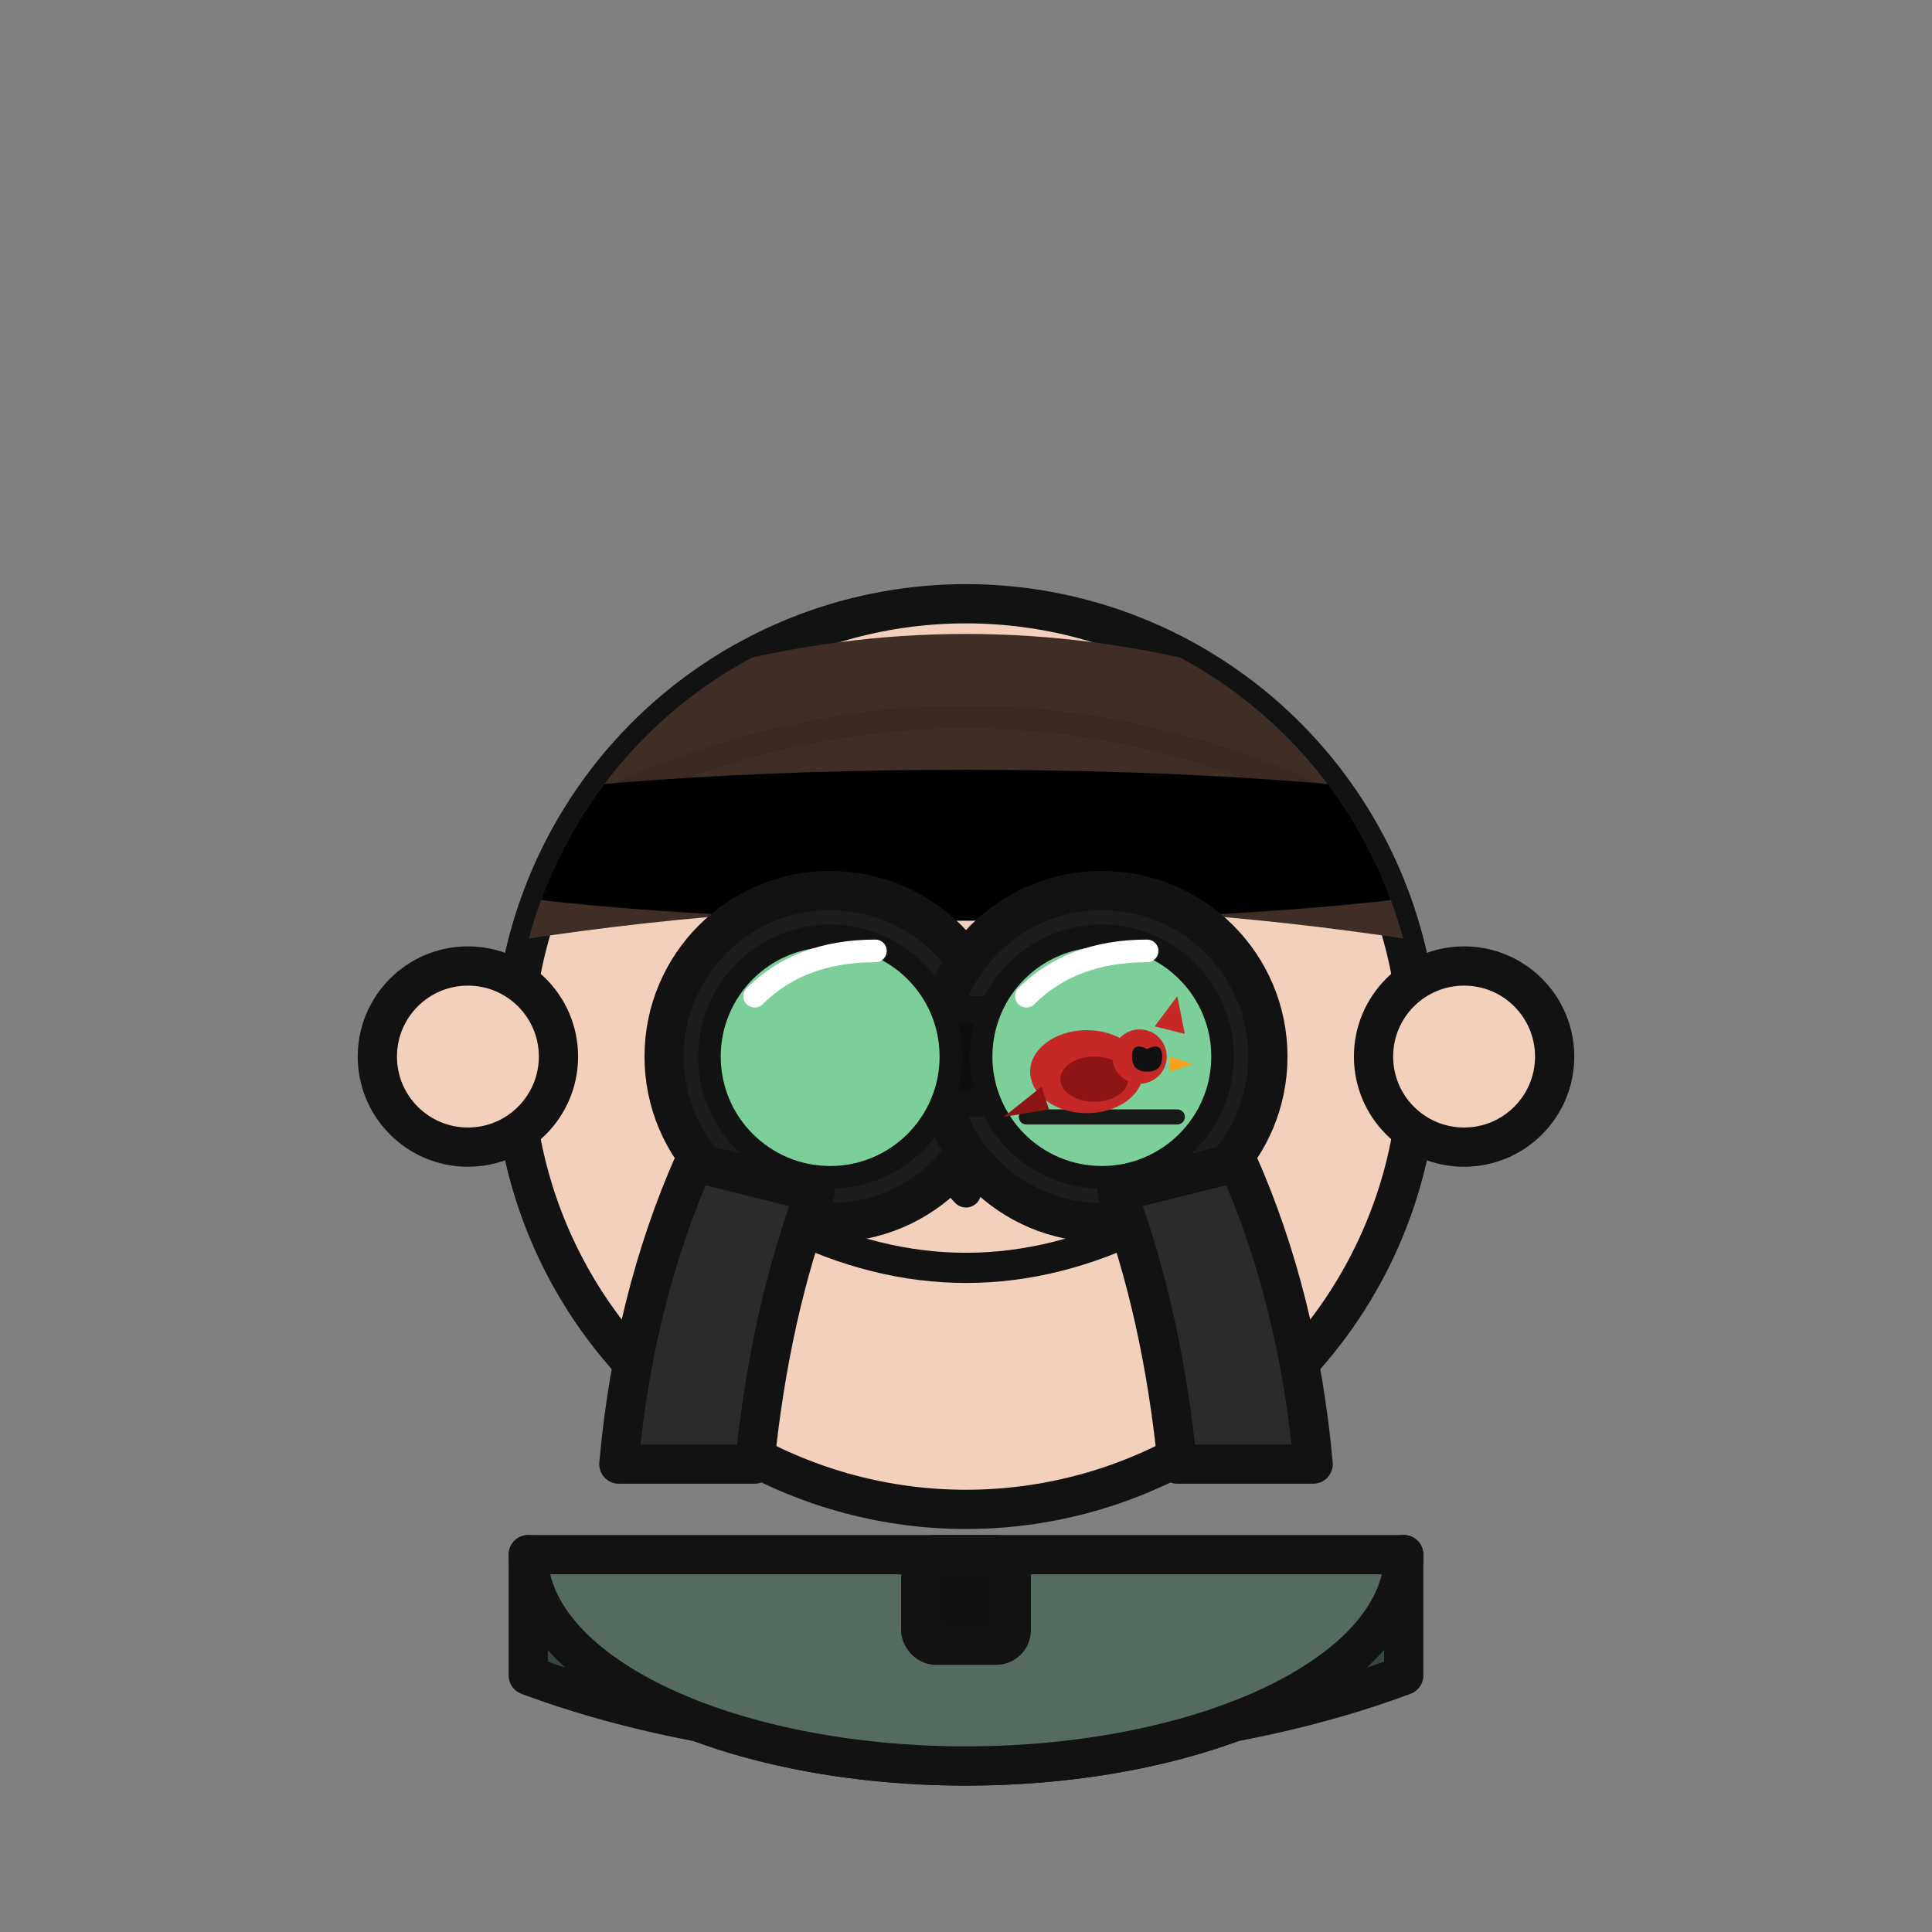 <svg xmlns="http://www.w3.org/2000/svg" viewBox="0 0 256 256" role="img" aria-label="Bird Watcher — person with binoculars and a cardinal in view">
  <rect x="0" y="0" width="256" height="256" fill="#808080" stroke="none"/>
  <style>
    :root{
      --line:#121212;
      --skin:#f3d0bb; --blush:#e8b7a4;
      --hair:#3e2e26; --hair-shade:#2f231d;
      --jacket:#556b5f; --jacket-trim:#37463f; --strap:#2b2b2b; --hardware:#111;
      --bin:#1c1c1f; --bin-trim:#0e0e10; --glass:#7dcf9a22; --glass-shine:#ffffff40;
      --shadow:#00000022;

      /* Cardinal */
      --cardinal:#c62828;
      --cardinal-dark:#8e1515;
      --beak:#f6a21a;
    }
    .s{stroke:#121212;stroke-width:5.2;stroke-linecap:round;stroke-linejoin:round}
    .sf{stroke:#121212;stroke-width:4;stroke-linecap:round;stroke-linejoin:round}
  </style>

  <defs><clipPath id="head"><circle cx="128" cy="140" r="60"/></clipPath></defs>

  <!-- Face -->
  <circle class="s" cx="128" cy="140" r="60" fill="#f3d0bb"/>
  <circle class="s" cx="62"  cy="140" r="12" fill="#f3d0bb"/>
  <circle class="s" cx="194" cy="140" r="12" fill="#f3d0bb"/>

  <!-- Hair cap -->
  <path clip-path="url(#head)" fill="#3e2e26"
        d="M60 102 Q128 66 196 102 L196 126 Q128 114 60 126Z"/>
  <path clip-path="url(#head)" d="M80 106 Q128 84 176 106" stroke="#2f231d" stroke-width="3" opacity=".35" fill="none"/>

  <ellipse cx="128" cy="112" rx="82" ry="10" fill="#00000022" clip-path="url(#head)"/>

  <!-- Features -->
  <path class="sf" d="M96 128q12-6 24-5" fill="none"/>
  <path class="sf" d="M136 123q12-1 24 5" fill="none"/>
  <circle cx="108" cy="142" r="6" fill="#111"/>
  <circle cx="148" cy="142" r="6" fill="#111"/>
  <path class="sf" d="M128 148c-2 6-2 8 0 10" fill="none"/>
  <path class="sf" d="M104 162q24 12 48 0" fill="none"/>
  <circle cx="100" cy="154" r="9" fill="#e8b7a4" opacity=".9"/>
  <circle cx="156" cy="154" r="9" fill="#e8b7a4" opacity=".9"/>

  <!-- Binoculars -->
  <g>
    <g fill="#1c1c1f" stroke="#121212" stroke-width="5.2">
      <circle cx="110" cy="140" r="22"/>
      <circle cx="146" cy="140" r="22"/>
    </g>
    <rect x="120" y="134" width="16" height="12" rx="4" fill="#0e0e10" stroke="#121212" stroke-width="4"/>
    <circle cx="128" cy="140" r="6" fill="#0e0e10" stroke="#121212" stroke-width="3"/>

    <!-- lenses -->
    <circle cx="110" cy="140" r="16" fill="#7dcf9a22" stroke="#121212" stroke-width="3"/>
    <circle cx="146" cy="140" r="16" fill="#7dcf9a22" stroke="#121212" stroke-width="3"/>
    <path d="M100 132q6-6 16-6" fill="none" stroke="#ffffff40" stroke-width="3" stroke-linecap="round"/>
    <path d="M136 132q6-6 16-6" fill="none" stroke="#ffffff40" stroke-width="3" stroke-linecap="round"/>

    <!-- Cardinal in RIGHT lens -->
    <g transform="translate(146,140)">
      <!-- perch -->
      <path d="M-10,8 h20" stroke="#111" stroke-width="2" stroke-linecap="round" fill="none" opacity=".95"/>
      <!-- body -->
      <ellipse cx="-2" cy="2" rx="7.5" ry="5.5" fill="#c62828" />
      <!-- wing -->
      <ellipse cx="-1" cy="3" rx="4.5" ry="3" fill="#8e1515" />
      <!-- head -->
      <circle cx="5" cy="0" r="3.6" fill="#c62828"/>
      <!-- crest -->
      <path d="M7,-4 l3,-4 l1,5 Z" fill="#c62828"/>
      <!-- face mask -->
      <path d="M6,-1 q2,-1 2,1 q0,2 -2,2 q-2,0 -2,-2 q0,-2 2,-1Z" fill="#111"/>
      <!-- beak -->
      <path d="M9,0 l3,1 l-3,1 Z" fill="#f6a21a"/>
      <!-- tail -->
      <path d="M-8,4 l-5,4 l6,-1 Z" fill="#8e1515"/>
      <!-- tiny eye -->
      <circle cx="6" cy="0" r="0.7" fill="#111"/>
    </g>

    <!-- neck straps -->
    <path class="s" fill="#2b2b2b" d="M92 154 q-8 18 -10 40 h18 q2-20 8-36 Z"/>
    <path class="s" fill="#2b2b2b" d="M164 154 q8 18 10 40 h-18 q-2-20 -8-36 Z"/>
  </g>

  <!-- Jacket -->
  <path class="s" fill="#37463f" d="M70 206a58 28 0 0 0 116 0v16a90 40 0 0 1-116 0v-16z"/>
  <path class="s" fill="#556b5f" d="M70 206a58 28 0 0 0 116 0H70z"/>
  <rect class="s" x="122" y="206" width="12" height="12" rx="2" fill="#111"/>
</svg>

